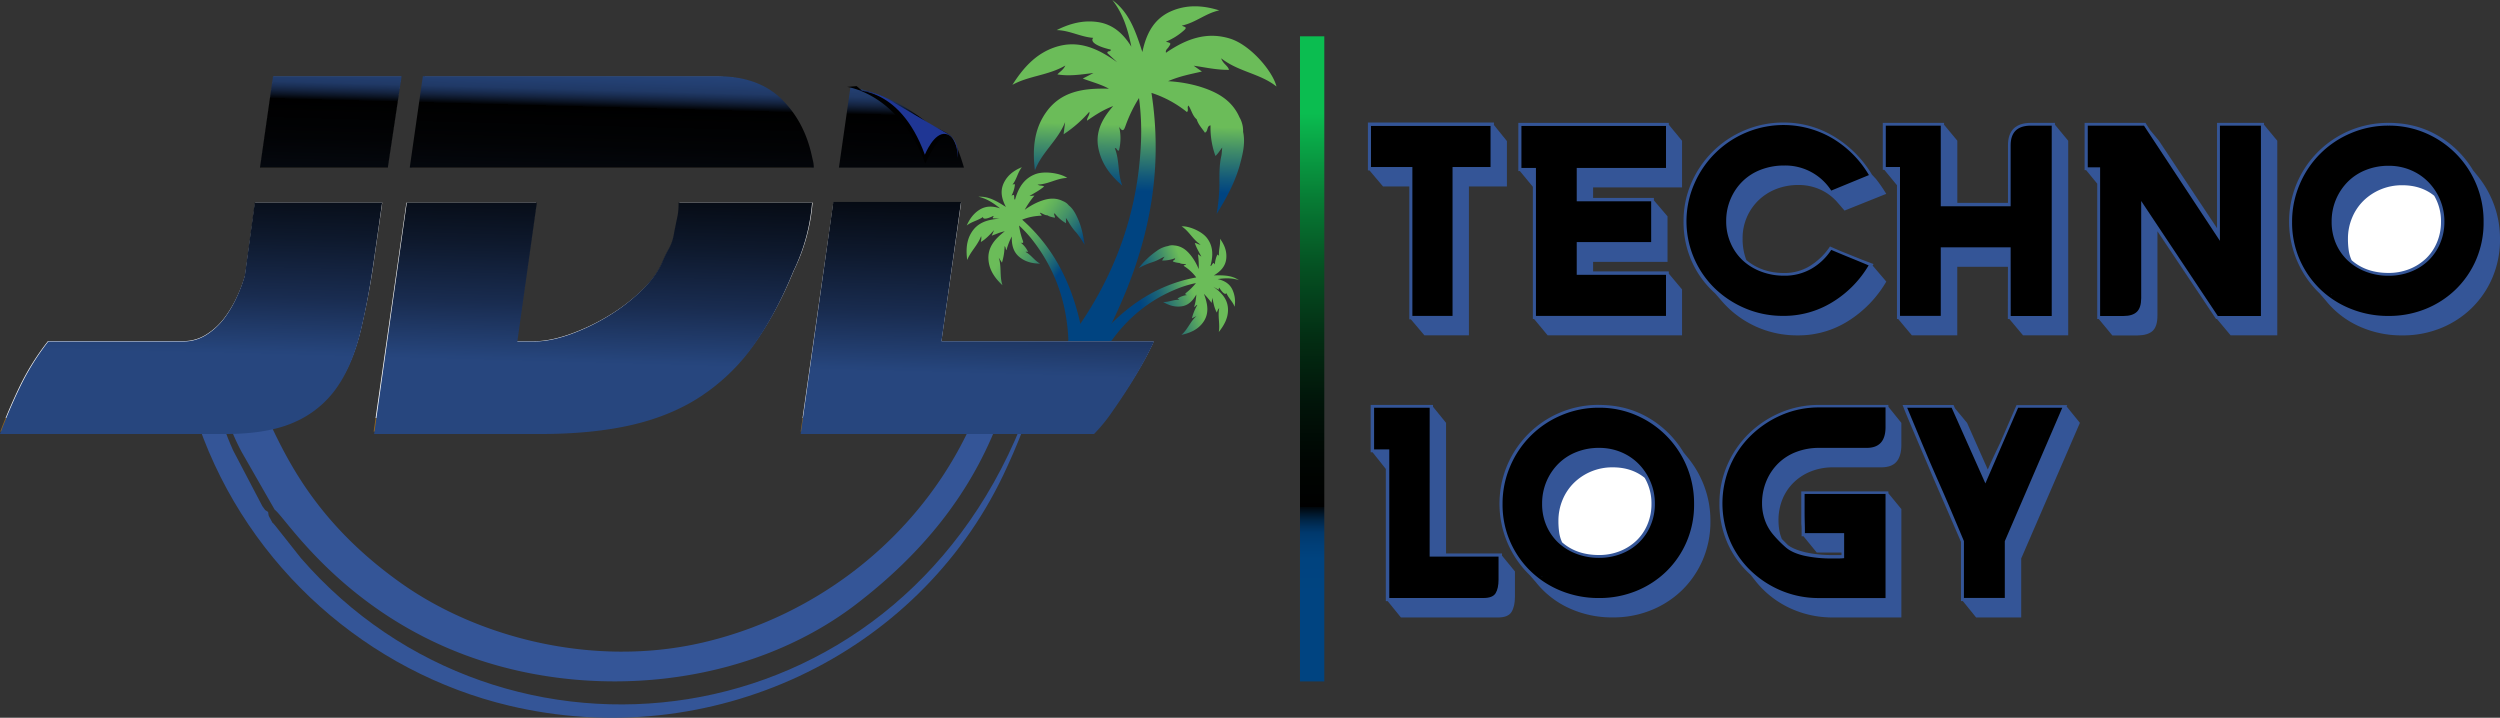 <svg id="Capa_1" data-name="Capa 1" xmlns="http://www.w3.org/2000/svg" xmlns:xlink="http://www.w3.org/1999/xlink" viewBox="0 0 1645.82 472.51"><rect x="0" y="0" width="1645.82" height="472.51" fill="#333333" stroke="none"/><defs><style>.cls-1{fill:url(#Degradado_sin_nombre_7);}.cls-2{fill:url(#Degradado_sin_nombre_9);}.cls-3{fill:url(#Degradado_sin_nombre_5);}.cls-14,.cls-4{fill:#345597;}.cls-11,.cls-12,.cls-13,.cls-4{fill-rule:evenodd;}.cls-5{fill:url(#Degradado_sin_nombre_3);}.cls-6{fill:url(#Degradado_sin_nombre_3-2);}.cls-7{fill:url(#Degradado_sin_nombre_3-3);}.cls-8{fill:url(#Degradado_sin_nombre_3-4);}.cls-9{fill:url(#Degradado_sin_nombre_3-5);}.cls-10{fill:none;}.cls-11{fill:url(#Degradado_sin_nombre_375);}.cls-13{fill:#1f3694;}.cls-15{fill:#fff;}.cls-16{fill:url(#Degradado_sin_nombre_8);}</style><linearGradient id="Degradado_sin_nombre_7" x1="849.39" y1="473.05" x2="910.91" y2="520.45" gradientUnits="userSpaceOnUse"><stop offset="0" stop-color="#6bbc59"/><stop offset="0.07" stop-color="#60b05d"/><stop offset="0.21" stop-color="#439068"/><stop offset="0.39" stop-color="#155c79"/><stop offset="0.46" stop-color="#004481"/></linearGradient><linearGradient id="Degradado_sin_nombre_9" x1="901.42" y1="531.24" x2="989.33" y2="496.99" gradientUnits="userSpaceOnUse"><stop offset="0.26" stop-color="#004481"/><stop offset="0.31" stop-color="#084d7e"/><stop offset="0.41" stop-color="#1d6576"/><stop offset="0.52" stop-color="#408c69"/><stop offset="0.64" stop-color="#6bbc59"/></linearGradient><linearGradient id="Degradado_sin_nombre_5" x1="929.16" y1="323.59" x2="922.7" y2="564.34" gradientUnits="userSpaceOnUse"><stop offset="0.01" stop-color="#6bbc59"/><stop offset="0.29" stop-color="#6bbc59"/><stop offset="0.34" stop-color="#6bbc59"/><stop offset="0.4" stop-color="#428e68"/><stop offset="0.48" stop-color="#13597a"/><stop offset="0.52" stop-color="#004481"/></linearGradient><linearGradient id="Degradado_sin_nombre_3" x1="817.44" y1="598.25" x2="817.44" y2="462.32" gradientUnits="userSpaceOnUse"><stop offset="0" stop-color="#98681a"/><stop offset="0" stop-color="#d4d4d4"/><stop offset="0" stop-color="#fff"/><stop offset="0"/><stop offset="0" stop-color="#fff"/><stop offset="0.05" stop-color="#fff"/><stop offset="0.12" stop-color="#fff"/><stop offset="1" stop-color="#fff"/></linearGradient><linearGradient id="Degradado_sin_nombre_3-2" x1="576.91" y1="429.55" x2="576.91" y2="375.9" xlink:href="#Degradado_sin_nombre_3"/><linearGradient id="Degradado_sin_nombre_3-3" x1="564.65" y1="598.25" x2="564.65" y2="462.32" xlink:href="#Degradado_sin_nombre_3"/><linearGradient id="Degradado_sin_nombre_3-4" x1="217.77" y1="106.56" x2="217.77" y2="52.91" xlink:href="#Degradado_sin_nombre_3"/><linearGradient id="Degradado_sin_nombre_3-5" x1="300.11" y1="598.25" x2="300.11" y2="462.32" xlink:href="#Degradado_sin_nombre_3"/><linearGradient id="Degradado_sin_nombre_375" x1="560.99" y1="318.07" x2="553.53" y2="596.04" gradientUnits="userSpaceOnUse"><stop offset="0.13" stop-color="#26447a"/><stop offset="0.19" stop-color="#254378"/><stop offset="0.21" stop-color="#233f71"/><stop offset="0.23" stop-color="#203966"/><stop offset="0.24" stop-color="#1a2f55"/><stop offset="0.25" stop-color="#14233f"/><stop offset="0.26" stop-color="#0b1424"/><stop offset="0.27" stop-color="#010204"/><stop offset="0.27"/><stop offset="0.36" stop-color="#020305"/><stop offset="0.48" stop-color="#060b14"/><stop offset="0.6" stop-color="#0e192d"/><stop offset="0.74" stop-color="#192c50"/><stop offset="0.87" stop-color="#26457c"/><stop offset="0.88" stop-color="#27467e"/></linearGradient><linearGradient id="Degradado_sin_nombre_8" x1="863.82" y1="448.6" x2="863.82" y2="23.91" gradientUnits="userSpaceOnUse"><stop offset="0.13" stop-color="#004481"/><stop offset="0.19" stop-color="#00437f"/><stop offset="0.21" stop-color="#003f78"/><stop offset="0.23" stop-color="#00396d"/><stop offset="0.24" stop-color="#00305c"/><stop offset="0.25" stop-color="#002546"/><stop offset="0.26" stop-color="#00162a"/><stop offset="0.27" stop-color="#00060b"/><stop offset="0.27"/><stop offset="0.34" stop-color="#000502"/><stop offset="0.43" stop-color="#011409"/><stop offset="0.53" stop-color="#032d13"/><stop offset="0.64" stop-color="#055022"/><stop offset="0.75" stop-color="#077d35"/><stop offset="0.86" stop-color="#0ab24c"/><stop offset="0.88" stop-color="#0bbd50"/></linearGradient></defs><title>icon-jdl-actual-v1</title><path class="cls-1" d="M849.39,488.88c.5-.63,1.1.35,1.51-.28a16.08,16.08,0,0,0-4.82-5.91c1.89.6,1.92-.08,1.42-1.41a45.36,45.36,0,0,1-2.44-9.85,81.14,81.14,0,0,1,9.44,10.36c14.2,18.54,21.55,39.57,22.93,62.81.08,1.38.13,2.76.17,4.14,3.43-.19,6.79-.51,10.13-.67-5.09-31.22-16.33-59-40.64-80.48A35.92,35.92,0,0,1,859.86,465c.08-1-1-1.05-1-2,1.69.5,3.09,1.74,4.9,1.73,1.45,1,3.16,1.15,4.78,1.63.58-1.08-1-2-.11-3a26.27,26.27,0,0,0,7.53,6.58,20.92,20.92,0,0,0-.07-3.48l1.38,2a38.81,38.81,0,0,0,5.46,7.64,59.32,59.32,0,0,1,5.45,8c-.85-6.3-2.12-12.47-4.92-18.23-1.35-2.86-2.86-5.62-5.42-7.62a8.94,8.94,0,0,0-3.93-2.88c-5.61-2.8-11.07-1.57-16.46.71a44.67,44.67,0,0,0-8.69,5.06,59,59,0,0,1,6.42-9.38l-3.25.25c3.23-2,6.62-3.67,9.61-6.25-1.17-.84-2.65-.22-4.31-1.25,7.15-.22,12.84-4.28,19.55-4.39-4.13-3-15-4.93-21.31-2.36-7.54,3-11,9.35-13.08,16.74-.74-.56-.45-1.26-.5-1.84-.16-1.62-.12-1.62-1.81-.88a19.94,19.94,0,0,0,2.18-6.64c.21-1.56-.61-.76-1.51-.64,2.82-3.58,3.39-8,6.16-11.46-5.12,2.08-9.37,5.21-11.84,10.25-2.59,5.29-1.54,10.49,1.34,15.93-5.91-3.71-11.35-7.15-18.17-6.72,5.51,1.16,10,4.18,14.33,7.66-4.6-1.53-9.09-1.81-13.39.8-4,2.45-6.66,6.12-8.56,10.48,3.2-2.58,7.34-3.24,10.67-5.61,0,1.68,2.64,1.38,6.77-.7.63.66-.72.78-.15,1.56l4.33.25c-7.43.56-14.24,2.23-18.48,9.05-3.49,5.59-3.65,11.79-2.84,18.16,2.19-5.65,6.95-9.69,9.15-15.72.39,1.53-.05,2.54-.15,3.85,3.44-2,5.85-4.8,8.68-7.79l-1.53,3.61c2.84-.95,5.38-2.23,8.6-2.88-6.43,5-11.47,10.5-10.73,19,.59,6.81,4.36,12,9.19,16.54-2-5.92-.47-12.3-2.47-18.22l2.14,3.36a40.52,40.52,0,0,0,1.74-10.9c.83.66.53,1.74,1.24,2.71a39.28,39.28,0,0,1,3.5-9.05c-.16,5.63,1,10.28,5.12,13.62,3.93,3.14,8.56,4.23,13.56,4.26C855.29,494.63,853.1,490.86,849.39,488.88Z" transform="translate(-174.18 -322.98)"/><path class="cls-2" d="M950.47,520.34c-.09-.69-1-.23-1-.88a13.85,13.85,0,0,1,6.22-2.23c-1.67-.4-1.39-.92-.42-1.68a39.28,39.28,0,0,0,6.24-6.21,70.9,70.9,0,0,0-11.65,3.45c-18.84,7.39-33.74,19.69-45.21,36.32-.68,1-1.34,2-2,3-2.45-1.69-4.79-3.43-7.19-5,17.81-20.89,38.61-36.45,66.26-41.5a30.86,30.86,0,0,0-8.3-7.61c.37-.75,1.22-.32,1.59-1-1.47-.39-3.06-.1-4.4-.91a14.27,14.27,0,0,1-4.27-.94c.06-1.06,1.61-1,1.43-2.16a23,23,0,0,1-8.54,1.51,18.78,18.78,0,0,1,1.62-2.56l-1.93.87a33.39,33.39,0,0,1-7.47,3.22,52.67,52.67,0,0,0-7.62,3.47,51.47,51.47,0,0,1,11.84-11.31,17.23,17.23,0,0,1,7.44-3.23,7.72,7.72,0,0,1,4.2-.38c5.42.45,8.89,3.81,11.86,7.91a38.05,38.05,0,0,1,4.15,7.66,51.46,51.46,0,0,0-.52-9.84l2.28,1.64c-1.49-2.93-3.24-5.7-4.3-8.95,1.25-.09,2.07,1,3.76,1-5.19-3.37-7.58-8.94-12.49-12,4.42-.4,13.29,3.06,16.83,7.81,4.2,5.64,3.91,11.86,2.14,18.29.81-.09.9-.74,1.2-1.14.85-1.14.82-1.15,1.74.15a17.32,17.32,0,0,1,1.37-5.9c.55-1.25.79-.29,1.41.2-.48-3.92,1.11-7.49.59-11.26,2.85,3.84,4.59,8.06,4.15,12.91-.46,5.09-3.58,8.47-8.15,11.22,6-.1,11.61-.21,16.46,3.16-4.6-1.6-9.29-1.39-14-.74,4.08.93,7.54,2.74,9.54,6.6a18.86,18.86,0,0,1,1.62,11.61c-1.21-3.35-4-5.69-5.37-8.94-.73,1.26-2.57-.17-4.69-3.56-.77.21.18.91-.59,1.22L973,511.8c5.25,3.76,9.53,8.05,9.61,15,.06,5.71-2.61,10.38-6.07,14.75.92-5.18-.79-10.3.29-15.76-1,1-1.1,1.9-1.61,2.92-1.64-3-2.18-6.19-2.92-9.68-.19,1.3-.32,2.22-.49,3.36a59.29,59.29,0,0,0-5.07-6c2.49,6.63,3.76,12.94-.6,18.91-3.5,4.78-8.61,6.92-14.24,8.15,4.17-3.48,5.88-8.91,10-12.42l-3.09,1.54a35,35,0,0,1,3.61-8.87c-.91.12-1.17,1.06-2.14,1.45a33.65,33.65,0,0,0,1.48-8.28c-2.41,4.25-5.32,7.21-9.91,7.81-4.32.57-8.23-.7-12-2.92C943.51,522,946.83,520.15,950.47,520.34Z" transform="translate(-174.18 -322.98)"/><path class="cls-3" d="M908.08,420.55c1.61-.34,1.27,2,2.73,1.53a32.58,32.58,0,0,0,.14-15.57c2.18,3.4,3.14,2.38,4.07-.35a92.58,92.58,0,0,1,9-18.65,166.79,166.79,0,0,1,1.32,28.57c-1.88,47.63-17.76,90.24-45.89,128.53-1.68,2.28-3.4,4.51-5.15,6.72,5.65,4.17,11.33,8,16.79,12.16,32.71-55.67,51.28-113.93,41.13-179.37a73.11,73.11,0,0,1,23.37,12.64c1.38-1.4-.23-3,1-4.32,2,3,2.59,6.75,5.43,9.1,1,3.43,3.47,5.92,5.39,8.8,2.32-.95,1-4.37,3.7-4.83a54.19,54.19,0,0,0,3.24,20.16c2-1.82,2.94-3.74,4.45-5.56l-.45,4.95c-1.52,6.3-1.43,12.71-1.4,19.13a120.34,120.34,0,0,1-1.83,19.61c6.88-11,12.92-22.34,16-35,1.62-6.26,2.83-12.55,1.43-19a18,18,0,0,0-2.4-9.63c-5.17-11.73-15.35-16.9-26.78-20.36a90.28,90.28,0,0,0-20.24-3.37c7.61-3.31,14.67-4.62,22.3-6.37l-5.42-3.83c7.66,1.07,15.18,2.85,23.24,2.71-.75-2.86-3.88-3.82-5.15-7.6,11.52,9,25.76,10,36.43,18.6-2.53-10.15-17.07-27.25-30.38-31.49-15.81-5-29.43.38-42.37,9.25-.44-1.86.94-2.57,1.6-3.55,1.88-2.76,1.94-2.72-1.67-3.75a40.75,40.75,0,0,0,12.06-7.58c2.37-2.18,0-2-1.53-3,9.09-1.94,15.82-8.22,24.62-10-10.76-3.4-21.51-4-31.95.65-11,4.93-16.1,14.48-18.67,26.76-4.44-13.52-8.51-26-19.78-34.24,7.14,9,10.3,19.63,12.52,30.71-5.22-8.39-11.93-14.69-22.07-16.2-9.54-1.41-18.44.92-27.1,5.3,8.38.12,15.74,4.49,24.06,5.1-2.24,2.61,2.36,5.61,11.54,7.73.13,1.87-2.15.29-2.26,2.25l6.48,6.05c-12.41-8.82-25.28-15.06-40.83-9.9-12.76,4.24-21.1,13.76-28.14,24.81,10.81-6,23.54-6.14,34.86-12.73-1.37,2.91-3.39,3.91-5.25,5.84,8,1.32,15.45.09,23.78-.92L887,374.69c5.68,2.21,11.35,3.52,17.25,6.69-16.68-.46-31.71,1.55-41.62,15.84-7.95,11.45-8.76,24.47-7.13,37.94,4.51-11.94,15.29-19.91,19.88-31.83-.31,2.46-.62,4.92-1,8.07a81.92,81.92,0,0,0,16.94-14.84c.45,2.12-1.44,3.42-1.57,5.87,5.4-3.63,10.37-7.05,17.28-9.64-7.59,8.63-11.91,17.39-9.71,28,2.07,10.06,7.92,17.81,15.73,24.39C909.85,437.27,911.33,428.5,908.08,420.55Z" transform="translate(-174.18 -322.98)"/><path class="cls-4" d="M813.09,603.41C779.4,676.72,712,728.66,636.31,746.1c-71.93,16.56-147.79-3.58-197.92-39.1-53.5-37.87-73.54-78.18-86-104.27l-27.1.11a144.55,144.55,0,0,0,8,17.72l21.75,38c6.77,4.72,42.91,64.17,123.39,94.91,83.33,31.83,188.08,22.16,259.94-33.14,42.34-32.59,73.23-70.42,91.75-116.87Z" transform="translate(-174.18 -322.98)"/><path class="cls-4" d="M350.69,660.06c-3.19-2.4-.66.28-3.76-3.8l-19.32-36.85C325.18,614,323,608.46,321,602.86l-16.07.08c33,94.18,112.18,162.6,204.27,184.56,132.37,31.56,268.66-32.61,325.52-151.87,3.47-7.3,9.34-20.12,13.67-32.22h-2.08C760.82,813.69,505.58,843.52,372.4,690.54l-17.13-21.63c-2.87-3.64-.54.45-2.95-4.09C350.69,661.79,351.22,663.41,350.69,660.06Z" transform="translate(-174.18 -322.98)"/><path class="cls-5" d="M701.25,607.05H894.64a105.16,105.16,0,0,0,12.18-14.76c4.72-6.62,9.14-13.21,13.27-19.83s7.48-12.41,10.06-17.4,3.72-7.48,3.43-7.48H793.93l13-91.21H722.79Z" transform="translate(-174.18 -322.98)"/><path class="cls-6" d="M707.11,425.09q-4.93-22.45-20-37t-41.52-14.54H453.94L445.4,433h263a21.9,21.9,0,0,0-.43-3.95C707.72,427.89,707.44,426.56,707.11,425.09Z" transform="translate(-174.18 -322.98)"/><path class="cls-7" d="M696.87,500.87a123.5,123.5,0,0,0,12.26-44.5H621.47a40.65,40.65,0,0,1-.9,9.91c-.75,3.39-1.45,6.83-2.14,10.36a30.26,30.26,0,0,1-3.5,10.14,64.83,64.83,0,0,0-4,7.93q-4,9.69-13.86,19.16a123.12,123.12,0,0,1-22.25,17,139,139,0,0,1-25.53,12.12q-13.1,4.63-23.67,4.64H514.17l13-91.21H441.72L420.17,607.05h109.7q34.38,0,60.37-5.95t45.67-18.73a132,132,0,0,0,34.43-32.81Q685.12,529.51,696.87,500.87Z" transform="translate(-174.18 -322.98)"/><polygon class="cls-8" points="171.66 110.04 254.91 110.04 263.88 50.57 180.18 50.57 171.66 110.04"/><path class="cls-9" d="M174.36,607.05h148q28.22,0,45.67-7.71a66,66,0,0,0,27.89-22.48q10.43-14.73,15.76-36.56a505.15,505.15,0,0,0,9.28-50l4.89-33.93h-83.7l-6.64,48a95.93,95.93,0,0,1-5.14,13.66,78.28,78.28,0,0,1-8.36,14.1,44.66,44.66,0,0,1-11.91,11,28.14,28.14,0,0,1-15.33,4.4h-89a163.75,163.75,0,0,0-18.3,29.07Q180.2,591.64,174.36,607.05Z" transform="translate(-174.18 -322.98)"/><path class="cls-10" d="M701.25,607.05H894.64a105.16,105.16,0,0,0,12.18-14.76c4.72-6.62,9.14-13.21,13.27-19.83s7.48-12.41,10.06-17.4,3.72-7.48,3.43-7.48H793.93l13-91.21H722.79Z" transform="translate(-174.18 -322.98)"/><path class="cls-10" d="M707.11,425.09q-4.93-22.45-20-37t-41.52-14.54H453.94L445.4,433h263a21.9,21.9,0,0,0-.43-3.95C707.72,427.89,707.44,426.56,707.11,425.09Z" transform="translate(-174.18 -322.98)"/><path class="cls-10" d="M696.87,500.87a123.5,123.5,0,0,0,12.26-44.5H621.47a40.65,40.65,0,0,1-.9,9.91c-.75,3.39-1.45,6.83-2.14,10.36a30.26,30.26,0,0,1-3.5,10.14,64.83,64.83,0,0,0-4,7.93q-4,9.69-13.86,19.16a123.12,123.12,0,0,1-22.25,17,139,139,0,0,1-25.53,12.12q-13.1,4.63-23.67,4.64H514.17l13-91.21H441.72L420.17,607.05h109.7q34.38,0,60.37-5.95t45.67-18.73a132,132,0,0,0,34.43-32.81Q685.12,529.51,696.87,500.87Z" transform="translate(-174.18 -322.98)"/><polygon class="cls-10" points="171.66 110.04 254.91 110.04 263.88 50.57 180.18 50.57 171.66 110.04"/><path class="cls-10" d="M174.36,607.05h148q28.22,0,45.67-7.71a66,66,0,0,0,27.89-22.48q10.43-14.73,15.76-36.56a505.15,505.15,0,0,0,9.28-50l4.89-33.93h-83.7l-6.64,48a95.93,95.93,0,0,1-5.14,13.66,78.28,78.28,0,0,1-8.36,14.1,44.66,44.66,0,0,1-11.91,11,28.14,28.14,0,0,1-15.33,4.4h-89a163.75,163.75,0,0,0-18.3,29.07Q180.2,591.64,174.36,607.05Z" transform="translate(-174.18 -322.98)"/><path class="cls-11" d="M734.06,380.31l-7.59,53h82.31c-2.4-8.32-6.1-18.17-8.47-20.53-3.46-3.47-13.59-7.27-13.59-7.27C766.29,388.33,746.44,382.36,734.06,380.31ZM701.28,608.7H894.42a108.89,108.89,0,0,0,12.32-15.17c4.77-6.81,9.24-13.58,13.42-20.38s7.56-12.76,10.17-17.89,3.76-7.68,3.47-7.68H794l12.85-91.68H722.76Zm7.29-183.42q-5-22.71-20.25-37.41t-42-14.71H452.56l-8.63,60.14h266a21.5,21.5,0,0,0-.43-4C709.18,428.11,708.91,426.76,708.57,425.28Zm-12,76.08a125.92,125.92,0,0,0,12.23-45H620.88a41.29,41.29,0,0,1-.89,9.93c-.74,3.4-1.44,6.85-2.12,10.38a30,30,0,0,1-3.46,10.16,66.81,66.81,0,0,0-3.95,7.94q-4,9.72-13.71,19.21a122.25,122.25,0,0,1-22,17,137.47,137.47,0,0,1-25.25,12.14q-12.94,4.65-23.4,4.65H514.76l12.87-91.4H442L420.49,608.7H530q34.27,0,60.23-6t45.57-18.94a132.38,132.38,0,0,0,34.36-33.17Q684.81,530.3,696.57,501.36ZM345.32,433.3h84.19l9.07-60.14H353.93ZM174.18,608.7h148.3q28.15,0,45.57-7.8a66.14,66.14,0,0,0,27.84-22.72q10.39-14.89,15.72-37t9.26-50.55l4.88-34.3H341.9l-6.57,48.13a97.59,97.59,0,0,1-5.09,13.69A77.62,77.62,0,0,1,322,532.31a44.64,44.64,0,0,1-11.77,11A27.49,27.49,0,0,1,295,547.77H206a166.85,166.85,0,0,0-18.51,29.78Q180.1,592.9,174.18,608.7Z" transform="translate(-174.18 -322.98)"/><path class="cls-12" d="M731.81,380.19S763.72,384,781.93,427l1.37,3.67s8.8-19.44,15.09-18.53a35.16,35.16,0,0,0-5.5-2.4,29.61,29.61,0,0,1-7-1.94c-3.43-1.49-8.36-4.13-8.36-4.13s-21.1-20.18-35.84-21l-3.56-3Z" transform="translate(-174.18 -322.98)"/><path class="cls-13" d="M733.89,382.44s32-4.74,49.15,42.4c0,0,6.09-15.21,13.92-13.62s7.81,15.68,7.81,15.68,1.28-11.4-6.62-15.76-34.88-20.3-34.88-20.3S749.35,381,733.89,382.44Z" transform="translate(-174.18 -322.98)"/><polygon class="cls-14" points="983.5 80.67 983.5 82.3 992.04 92.87 992.04 122.76 967.03 122.76 967.03 220.78 937.74 220.78 928.8 210.21 927.78 210.21 927.78 122.76 910.49 122.76 901.55 112.19 900.53 112.19 900.53 80.67 983.5 80.67"/><polygon points="902.56 82.91 902.56 109.95 929.81 109.95 929.81 207.97 956.25 207.97 956.25 109.95 981.26 109.95 981.26 82.91 902.56 82.91"/><polygon class="cls-14" points="1048.78 130.29 1088.8 130.29 1088.8 131.91 1097.78 142.43 1097.78 172.38 1048.78 172.38 1048.78 178.69 1098.6 178.69 1098.6 180.12 1107.34 190.54 1107.34 220.78 1018.88 220.78 1009.93 210 1009.12 210 1009.12 122.97 1000.58 112.6 999.56 112.6 999.56 80.87 1098.6 80.87 1098.6 82.09 1107.34 92.67 1107.34 123.37 1048.78 123.37 1048.78 130.29"/><polygon points="1087.01 159.37 1087.01 132.52 1038 132.52 1038 110.56 1096.77 110.56 1096.77 82.91 1001.6 82.91 1001.6 110.56 1011.15 110.56 1011.15 207.97 1096.77 207.97 1096.77 180.92 1038 180.92 1038 159.37 1087.01 159.37"/><path class="cls-14" d="M1303.28,516.11A62.08,62.08,0,0,1,1288,495.26a63.43,63.43,0,0,1-5.49-26.53,62.53,62.53,0,0,1,5.18-25.42,65.87,65.87,0,0,1,35.08-34.57,65,65,0,0,1,25.62-5.09,63.48,63.48,0,0,1,32.95,9.05A73.26,73.26,0,0,1,1406.58,438l2.65,2.85a97,97,0,0,1,6.71,9.76l-27.45,11-5.29-6.1a32.83,32.83,0,0,0-11.29-8,34.45,34.45,0,0,0-13.72-2.75,39.71,39.71,0,0,0-14.65,2.65,35.27,35.27,0,0,0-11.59,7.35,34.51,34.51,0,0,0-10.57,25.3,38.8,38.8,0,0,0,2.44,14.09q10.17,8.56,25,8.57a32,32,0,0,0,16.78-4.58,43,43,0,0,0,13.32-12.91l6.51,2.84,14.64,5.9,7.52,2.85-.61,1,9,10.54a75.39,75.39,0,0,1-25,25.9,61.4,61.4,0,0,1-33.15,9.51,65.33,65.33,0,0,1-51-23.59Z" transform="translate(-174.18 -322.98)"/><path d="M1404.55,438.24a68.88,68.88,0,0,0-23.89-24.11,63.61,63.61,0,0,0-57-3.87,64.06,64.06,0,0,0-34,33.58A61.59,61.59,0,0,0,1303.28,513a65.37,65.37,0,0,0,20.23,13.14,63.46,63.46,0,0,0,24.71,4.79,60.84,60.84,0,0,0,32.23-9,69.91,69.91,0,0,0,23.9-24.25q-6.31-2.65-12.1-5t-12.51-5.2A38.53,38.53,0,0,1,1366.52,500a35.27,35.27,0,0,1-17.69,4.48,42.47,42.47,0,0,1-15.15-2.65,36.75,36.75,0,0,1-12.1-7.33,34,34,0,0,1-8-11.31,35.36,35.36,0,0,1-3-14.57,36.64,36.64,0,0,1,3-14.88,35.87,35.87,0,0,1,8-11.61,35,35,0,0,1,12.1-7.54,42.47,42.47,0,0,1,15.15-2.65,35.95,35.95,0,0,1,30.91,16.51Z" transform="translate(-174.18 -322.98)"/><path class="cls-14" d="M1496.06,498.62h-33.35v45.14h-29.89l-9-10.77h-.81V444.93l-8.34-10.16h-1V403.86H1454v1.22l8.74,10.53v40.91h33.35V418.64q0-14.77,15.25-14.78H1527v1.22l8.74,10.57V543.76H1506l-9-10.77h-1Z" transform="translate(-174.18 -322.98)"/><path d="M1497.89,531h27V405.69h-13.73q-13.32,0-13.32,13v40.06h-46V405.69h-36.19v27.25h9.35v98h26.84V485.81h46Z" transform="translate(-174.18 -322.98)"/><path class="cls-14" d="M1594.48,475.23v55.52q0,7.13-3.15,10.06t-10.06,3h-16.48L1555.85,533h-1V443.92l-7.32-8.95h-1V403.86h40.06l3,4.67,5.9,7.12,38.23,57.55V403.86h30.91v1.22l8.75,10.57V543.76h-30.71l-9-10.77h-.61Z" transform="translate(-174.18 -322.98)"/><path d="M1634.21,531h28.4V405.69h-27v75.85l-50-75.85h-37v27.45h8.13V531h15.46q5.89,0,8.74-2.74t2.85-9.05V455.3Z" transform="translate(-174.18 -322.98)"/><path class="cls-14" d="M1746.59,403.86q18.3,0,32.74,8.54a64.85,64.85,0,0,1,23,22.77l3,3.66A66.51,66.51,0,0,1,1816.14,458a64.82,64.82,0,0,1,3.86,22.37,63.73,63.73,0,0,1-5,25.42,61.87,61.87,0,0,1-13.63,20A62.74,62.74,0,0,1,1781.06,539a66.24,66.24,0,0,1-25.32,4.78,67.31,67.31,0,0,1-28.77-6.1,59.48,59.48,0,0,1-21.86-17.08l-3.87-4.47a65.44,65.44,0,0,1-15-72.5,65.17,65.17,0,0,1,60.4-39.75Z" transform="translate(-174.18 -322.98)"/><path d="M1746.59,405.69a62.2,62.2,0,0,0-24.81,5,62.9,62.9,0,0,0-33.65,33.65,62,62,0,0,0-5,24.81,60.35,60.35,0,0,0,5,24.71,61.12,61.12,0,0,0,13.52,19.52,62,62,0,0,0,20.13,12.91,65.46,65.46,0,0,0,24.81,4.68,64,64,0,0,0,24.61-4.68A61.33,61.33,0,0,0,1791,513.36a60.43,60.43,0,0,0,13.32-19.52,61.47,61.47,0,0,0,4.88-24.71,62.92,62.92,0,0,0-38-58.46A60.79,60.79,0,0,0,1746.59,405.69Z" transform="translate(-174.18 -322.98)"/><path class="cls-14" d="M1708.77,516.51l.81.82a1.58,1.58,0,0,0-.41-.31A1,1,0,0,1,1708.77,516.51Z" transform="translate(-174.18 -322.98)"/><path class="cls-14" d="M1783.4,468.93a35.85,35.85,0,0,1-2.85,14.34,34.11,34.11,0,0,1-7.73,11.28,35,35,0,0,1-11.59,7.32,39.42,39.42,0,0,1-14.64,2.65,41,41,0,0,1-14.84-2.65,35.7,35.7,0,0,1-11.9-7.32,33.68,33.68,0,0,1-7.83-11.18,35.62,35.62,0,0,1-2.85-14.44,37,37,0,0,1,2.85-14.64,36.64,36.64,0,0,1,7.83-11.7,34.62,34.62,0,0,1,11.9-7.72,39.79,39.79,0,0,1,14.84-2.75,37,37,0,0,1,14.64,2.85,35.31,35.31,0,0,1,11.59,7.83,37.34,37.34,0,0,1,7.73,11.69A36.55,36.55,0,0,1,1783.4,468.93Z" transform="translate(-174.18 -322.98)"/><path class="cls-15" d="M1781.16,469.13a33.18,33.18,0,0,0-4.47-17.28q-8.55-6.92-21-6.92a36.21,36.21,0,0,0-14.23,2.75,35.79,35.79,0,0,0-11.29,7.42,33.82,33.82,0,0,0-7.52,11.19,35.72,35.72,0,0,0-2.75,14,51.6,51.6,0,0,0,.51,7.52,23.35,23.35,0,0,0,1.93,6.51q9.55,8.34,24.2,8.34a36.6,36.6,0,0,0,13.83-2.55,33.76,33.76,0,0,0,10.88-6.91,31.62,31.62,0,0,0,7.22-10.57A34.22,34.22,0,0,0,1781.16,469.13Z" transform="translate(-174.18 -322.98)"/><path class="cls-14" d="M1117.58,590.78l8.58,10.58v86H1163v1.43l8.51,10.37v16.67q0,6.31-2.24,10t-9.15,3.66h-63.65l-8.75-10.78h-1.22v-87l-8.74-11h-1.22V589.56h41Z" transform="translate(-174.18 -322.98)"/><path d="M1115.38,591.39h-36.6v27.45h10v97.82h62q6.1,0,8-3.16c1.28-2.09,1.93-5.11,1.93-9V689.41h-45.35Z" transform="translate(-174.18 -322.98)"/><path class="cls-14" d="M1226.82,589.56q18.3,0,32.74,8.54a65,65,0,0,1,23,22.78l3,3.66a66.45,66.45,0,0,1,10.78,19.11,64.82,64.82,0,0,1,3.86,22.37,63.73,63.73,0,0,1-5,25.42,61.78,61.78,0,0,1-13.62,20,62.76,62.76,0,0,1-20.34,13.22,66.24,66.24,0,0,1-25.32,4.78,67.45,67.45,0,0,1-28.77-6.1,59.58,59.58,0,0,1-21.86-17.08l-3.87-4.48a65.43,65.43,0,0,1-15-72.49,65.16,65.16,0,0,1,60.4-39.76Z" transform="translate(-174.18 -322.98)"/><path d="M1226.82,591.39a62.2,62.2,0,0,0-24.81,5A63,63,0,0,0,1168.36,630a62,62,0,0,0-5,24.81,60.31,60.31,0,0,0,5,24.7,61.05,61.05,0,0,0,13.52,19.53A62.14,62.14,0,0,0,1202,712a65.65,65.65,0,0,0,24.81,4.68,64.16,64.16,0,0,0,24.61-4.68,61.49,61.49,0,0,0,19.82-12.91,60.37,60.37,0,0,0,13.32-19.53,61.42,61.42,0,0,0,4.88-24.7,63,63,0,0,0-38-58.47A60.79,60.79,0,0,0,1226.82,591.39Z" transform="translate(-174.18 -322.98)"/><path class="cls-14" d="M1189,702.22l.81.81a1.78,1.78,0,0,0-.41-.3A1.12,1.12,0,0,1,1189,702.22Z" transform="translate(-174.18 -322.98)"/><path class="cls-14" d="M1263.63,654.63a35.78,35.78,0,0,1-2.85,14.34,34.05,34.05,0,0,1-7.73,11.29,35,35,0,0,1-11.59,7.32,39.62,39.62,0,0,1-14.64,2.64,41.19,41.19,0,0,1-14.84-2.64,35.8,35.8,0,0,1-11.9-7.32,33.72,33.72,0,0,1-7.83-11.19,35.58,35.58,0,0,1-2.85-14.44,37.11,37.11,0,0,1,2.85-14.64,36.6,36.6,0,0,1,7.83-11.69,34.74,34.74,0,0,1,11.9-7.73,39.79,39.79,0,0,1,14.84-2.74,37.21,37.21,0,0,1,14.64,2.84,35.31,35.31,0,0,1,11.59,7.83,37.39,37.39,0,0,1,7.73,11.7A36.5,36.5,0,0,1,1263.63,654.63Z" transform="translate(-174.18 -322.98)"/><path class="cls-15" d="M1261.39,654.84a33.21,33.21,0,0,0-4.47-17.29q-8.55-6.9-21-6.91a36.21,36.21,0,0,0-14.23,2.74,35.81,35.81,0,0,0-11.29,7.43,33.78,33.78,0,0,0-7.52,11.18,35.75,35.75,0,0,0-2.75,14,51.74,51.74,0,0,0,.51,7.53,23.28,23.28,0,0,0,1.93,6.5q9.56,8.34,24.2,8.34a36.56,36.56,0,0,0,13.83-2.54,33.79,33.79,0,0,0,10.88-6.92,31.52,31.52,0,0,0,7.22-10.57A34.14,34.14,0,0,0,1261.39,654.84Z" transform="translate(-174.18 -322.98)"/><path class="cls-14" d="M1326.66,701.41a61.3,61.3,0,0,1-15.15-20.75,63.28,63.28,0,0,1-5.38-26.23,62.61,62.61,0,0,1,5.18-25.32,64.79,64.79,0,0,1,14.13-20.64,67.88,67.88,0,0,1,20.85-13.83,64.38,64.38,0,0,1,25.52-5.08h45.55v1.22l8.54,10.58v14.43q0,7.32-3.15,11.09t-10.27,3.76H1381a39,39,0,0,0-14.54,2.63,34.32,34.32,0,0,0-11.39,7.3,32.6,32.6,0,0,0-7.42,11,36.52,36.52,0,0,0-2.64,14.08,38.63,38.63,0,0,0,.5,6.19,25.49,25.49,0,0,0,1.73,6l4.07,4.06q3.86,2.83,11.39,4.66a78.12,78.12,0,0,0,18.1,1.82h5.69v-1.63h-16.27L1361.44,676h-1.22v-4.68c0-.81,0-1.63-.1-2.44s-.11-1.49-.11-2V646.5h57.35v1.22l8.54,10.37v71.38H1381a66,66,0,0,1-28.57-6.2,62.65,62.65,0,0,1-22.07-17.19Z" transform="translate(-174.18 -322.98)"/><path d="M1334.19,654.53a37.6,37.6,0,0,1,2.85-14.88,35.4,35.4,0,0,1,7.82-11.63,34.3,34.3,0,0,1,11.9-7.54,41.62,41.62,0,0,1,15-2.65h31.32q12.39,0,12.4-13.63v-13h-43.72a61.44,61.44,0,0,0-24.71,5,66.5,66.5,0,0,0-20.23,13.52,62.35,62.35,0,0,0-13.73,20.06,63.27,63.27,0,0,0,0,49.21,60.48,60.48,0,0,0,13.73,19.77,65.25,65.25,0,0,0,20.23,13.14,63.6,63.6,0,0,0,24.71,4.79h43.72V648.13h-53.28v12.09q0,3.07.1,6.66t.1,7.07h25.83v16.47a32.08,32.08,0,0,1-3.66.21h-3.86a82.92,82.92,0,0,1-18.92-1.84q-7.72-1.83-11.79-5.3a74.18,74.18,0,0,1-8-8,30.76,30.76,0,0,1-4.78-7.24,32.91,32.91,0,0,1-2.24-6.63A31.7,31.7,0,0,1,1334.19,654.53Z" transform="translate(-174.18 -322.98)"/><path class="cls-14" d="M1534.69,590.58l8.75,10.78-38.64,89.27v38.84h-29.69l-8.74-10.78h-1.22v-39l-17.9-41.28q-2.24-5.49-5-11.8t-5.49-12.81q-2.74-6.51-5.39-12.71t-4.68-11.49h33.55l1,2.24,7.93,9.56,13.63,30.7q2-4.68,4.06-9t4.27-9l10.58-24.4h33.35Z" transform="translate(-174.18 -322.98)"/><path d="M1531.85,591.39h-29.08l-21.56,49.82L1459,591.39h-29.28q4.68,11.19,9.66,23.18t9.86,23q4.47,10,9,20.64t8.85,21v37.42H1494V679.24Z" transform="translate(-174.18 -322.98)"/><rect class="cls-16" x="855.82" y="23.91" width="16" height="424.69"/></svg>